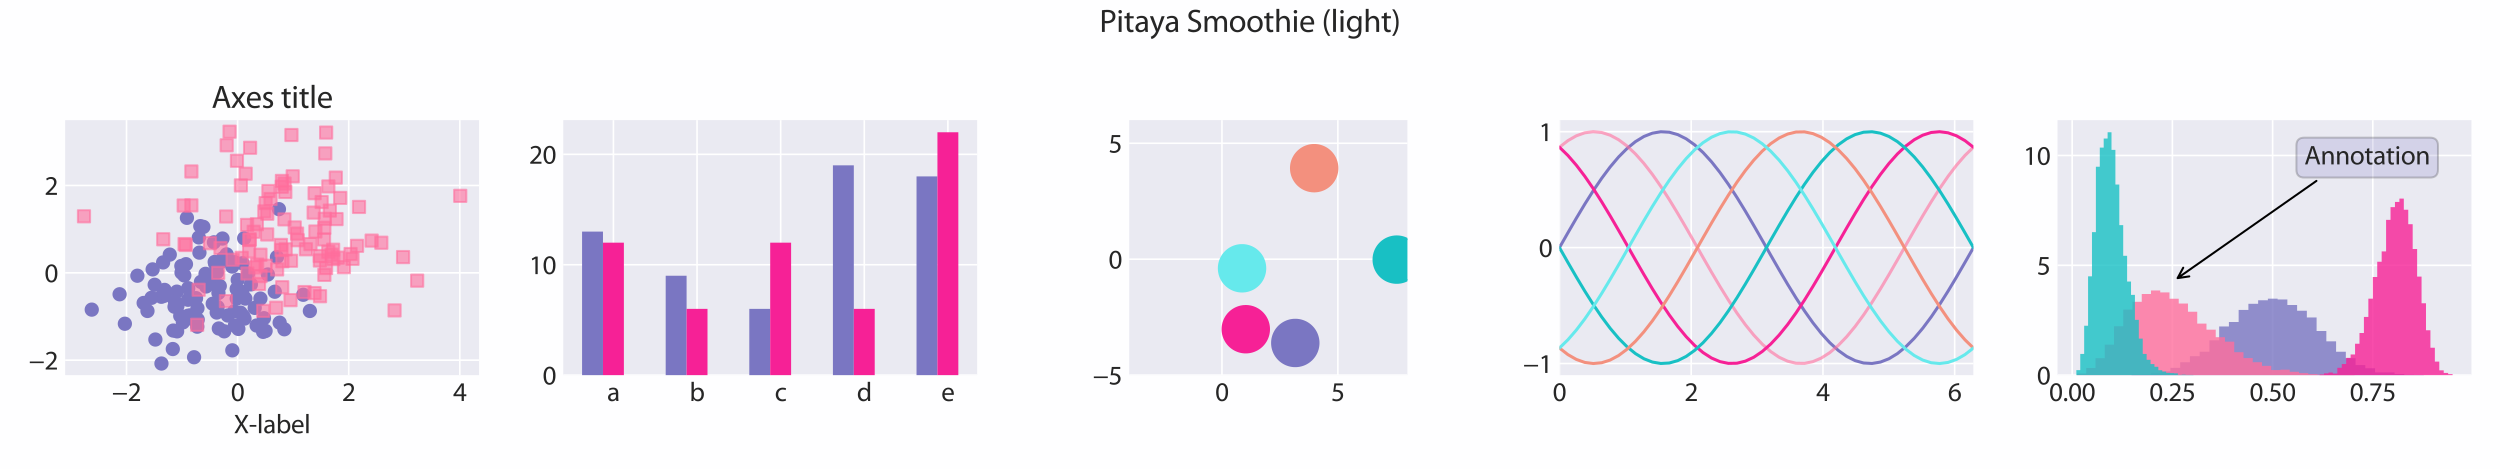 <svg height="307.2" viewBox="0 0 1228.8 230.4" width="1638.4" xmlns="http://www.w3.org/2000/svg" xmlns:xlink="http://www.w3.org/1999/xlink"><defs><style>*{stroke-linecap:butt;stroke-linejoin:round}</style></defs><g id="figure_1"><path d="M0 230.4h1228.8V0H0z" style="fill:#fefeff" id="patch_1"/><g id="axes_1"><path d="M32.03 184.38h203.434V59.033H32.03z" style="fill:#eaeaf2" id="patch_2"/><g id="matplotlib.axis_1"><g id="xtick_1"><path clip-path="url(#p925fb4de1f)" d="M62.183 184.38V59.033" style="fill:none;stroke:#fff;stroke-linecap:round;stroke-width:.8" id="line2d_1"/><g style="fill:#262626" transform="matrix(.13 0 0 -.13 54.976 197.11)" id="text_1"><defs><path d="M256 1901v-384h3302v384H256z" id="MyriadPro-Regular-2212" transform="scale(.016)"/><path d="M2944 0v467H1075v13l333 307c877 845 1434 1466 1434 2234 0 595-378 1209-1274 1209-480 0-890-179-1178-422l180-397c192 160 505 352 883 352 621 0 825-390 825-813-6-627-486-1164-1548-2176L288 346V0h2656z" id="MyriadPro-Regular-32" transform="scale(.016)"/></defs><use xlink:href="#MyriadPro-Regular-2212"/><use x="59.6" xlink:href="#MyriadPro-Regular-32"/></g></g><g id="xtick_2"><path clip-path="url(#p925fb4de1f)" d="M116.79 184.38V59.033" style="fill:none;stroke:#fff;stroke-linecap:round;stroke-width:.8" id="line2d_3"/><g style="fill:#262626" transform="matrix(.13 0 0 -.13 113.456 197.11)" id="text_2"><defs><path d="M1677 4230c-845 0-1447-768-1447-2163C243 691 794-70 1606-70c922 0 1447 780 1447 2195 0 1325-499 2105-1376 2105zm-32-435c582 0 845-672 845-1696 0-1062-276-1734-852-1734-512 0-844 614-844 1696 0 1133 358 1734 851 1734z" id="MyriadPro-Regular-30" transform="scale(.016)"/></defs><use xlink:href="#MyriadPro-Regular-30"/></g></g><g id="xtick_3"><path clip-path="url(#p925fb4de1f)" d="M171.398 184.38V59.033" style="fill:none;stroke:#fff;stroke-linecap:round;stroke-width:.8" id="line2d_5"/><use xlink:href="#MyriadPro-Regular-32" style="fill:#262626" transform="matrix(.13 0 0 -.13 168.064 197.11)" id="text_3"/></g><g id="xtick_4"><path clip-path="url(#p925fb4de1f)" d="M226.005 184.38V59.033" style="fill:none;stroke:#fff;stroke-linecap:round;stroke-width:.8" id="line2d_7"/><g style="fill:#262626" transform="matrix(.13 0 0 -.13 222.671 197.11)" id="text_4"><defs><path d="M2560 0v1133h582v441h-582v2586h-608L96 1504v-371h1933V0h531zM666 1574v13l1017 1415c115 192 218 371 346 614h19c-13-218-19-435-19-653V1574H666z" id="MyriadPro-Regular-34" transform="scale(.016)"/></defs><use xlink:href="#MyriadPro-Regular-34"/></g></g><g style="fill:#262626" transform="matrix(.13 0 0 -.13 114.885 212.914)" id="text_5"><defs><path d="M3494 0 2150 2214l1312 2100h-640l-588-1012c-160-275-269-473-391-729h-19c-115 230-237 448-397 729L858 4314H211l1267-2132L160 0h640l518 947c224 378 346 608 468 858h12c135-250 276-487 500-851L2848 0h646z" id="MyriadPro-Regular-58" transform="scale(.016)"/><path d="M192 1939v-416h1581v416H192z" id="MyriadPro-Regular-2d" transform="scale(.016)"/><path d="M467 0h563v4544H467V0z" id="MyriadPro-Regular-6c" transform="scale(.016)"/><path d="M2643 1901c0 621-230 1267-1177 1267-391 0-762-109-1018-275l128-371c218 140 518 230 806 230 634 0 704-461 704-717v-64C890 1978 224 1568 224 819c0-448 320-889 947-889 442 0 775 217 947 460h20l44-390h512c-38 211-51 474-51 742v1159zm-544-858c0-57-13-121-32-179-89-262-345-518-749-518-288 0-531 172-531 537 0 602 698 711 1312 698v-538z" id="MyriadPro-Regular-61" transform="scale(.016)"/><path d="M467 800c0-275-13-589-25-800h486l26 512h19c230-410 589-582 1037-582 691 0 1388 550 1388 1657 7 941-537 1581-1305 1581-499 0-858-224-1056-570h-13v1946H467V800zm557 998c0 90 19 167 32 231 115 429 474 691 858 691 601 0 921-531 921-1152 0-710-352-1190-941-1190-409 0-736 268-844 659-13 64-26 134-26 205v556z" id="MyriadPro-Regular-62" transform="scale(.016)"/><path d="M2957 1446c6 58 19 148 19 263 0 569-269 1459-1280 1459-902 0-1453-736-1453-1670C243 563 813-70 1766-70c493 0 832 108 1031 198l-96 403c-211-89-455-160-858-160-563 0-1049 314-1062 1075h2176zM787 1850c45 390 295 915 864 915 634 0 787-557 781-915H787z" id="MyriadPro-Regular-65" transform="scale(.016)"/></defs><use xlink:href="#MyriadPro-Regular-58"/><use x="57.1" xlink:href="#MyriadPro-Regular-2d"/><use x="87.8" xlink:href="#MyriadPro-Regular-6c"/><use x="111.4" xlink:href="#MyriadPro-Regular-61"/><use x="159.6" xlink:href="#MyriadPro-Regular-62"/><use x="216.5" xlink:href="#MyriadPro-Regular-65"/><use x="266.6" xlink:href="#MyriadPro-Regular-6c"/></g></g><g id="matplotlib.axis_2"><g id="ytick_1"><path clip-path="url(#p925fb4de1f)" d="M32.03 177.031h203.434" style="fill:none;stroke:#fff;stroke-linecap:round;stroke-width:.8" id="line2d_9"/><g style="fill:#262626" transform="matrix(.13 0 0 -.13 14.114 181.646)" id="text_6"><use xlink:href="#MyriadPro-Regular-2212"/><use x="59.6" xlink:href="#MyriadPro-Regular-32"/></g></g><g id="ytick_2"><path clip-path="url(#p925fb4de1f)" d="M32.03 134.098h203.434" style="fill:none;stroke:#fff;stroke-linecap:round;stroke-width:.8" id="line2d_11"/><use xlink:href="#MyriadPro-Regular-30" style="fill:#262626" transform="matrix(.13 0 0 -.13 21.861 138.713)" id="text_7"/></g><g id="ytick_3"><path clip-path="url(#p925fb4de1f)" d="M32.03 91.165h203.434" style="fill:none;stroke:#fff;stroke-linecap:round;stroke-width:.8" id="line2d_13"/><use xlink:href="#MyriadPro-Regular-32" style="fill:#262626" transform="matrix(.13 0 0 -.13 21.861 95.78)" id="text_8"/></g></g><g id="line2d_15"><defs><path d="M0 3a3 3 0 1 0 0-6 3 3 0 0 0 0 6z" id="m144026fc09" style="stroke:#7a76c2"/></defs><g clip-path="url(#p925fb4de1f)"><use style="fill:#7a76c2;stroke:#7a76c2" x="72.481" xlink:href="#m144026fc09" y="152.846"/><use style="fill:#7a76c2;stroke:#7a76c2" x="79.359" xlink:href="#m144026fc09" y="178.682"/><use style="fill:#7a76c2;stroke:#7a76c2" x="106.521" xlink:href="#m144026fc09" y="153.62"/><use style="fill:#7a76c2;stroke:#7a76c2" x="116.849" xlink:href="#m144026fc09" y="137.549"/><use style="fill:#7a76c2;stroke:#7a76c2" x="101.317" xlink:href="#m144026fc09" y="140.803"/><use style="fill:#7a76c2;stroke:#7a76c2" x="91.406" xlink:href="#m144026fc09" y="129.84"/><use style="fill:#7a76c2;stroke:#7a76c2" x="105.158" xlink:href="#m144026fc09" y="119.116"/><use style="fill:#7a76c2;stroke:#7a76c2" x="116.322" xlink:href="#m144026fc09" y="142.042"/><use style="fill:#7a76c2;stroke:#7a76c2" x="110.215" xlink:href="#m144026fc09" y="162.855"/><use style="fill:#7a76c2;stroke:#7a76c2" x="80.898" xlink:href="#m144026fc09" y="142.496"/><use style="fill:#7a76c2;stroke:#7a76c2" x="137.46" xlink:href="#m144026fc09" y="158.6"/><use style="fill:#7a76c2;stroke:#7a76c2" x="131.676" xlink:href="#m144026fc09" y="134.914"/><use style="fill:#7a76c2;stroke:#7a76c2" x="118.202" xlink:href="#m144026fc09" y="153.671"/><use style="fill:#7a76c2;stroke:#7a76c2" x="101.028" xlink:href="#m144026fc09" y="134.592"/><use style="fill:#7a76c2;stroke:#7a76c2" x="125.193" xlink:href="#m144026fc09" y="151.328"/><use style="fill:#7a76c2;stroke:#7a76c2" x="136.131" xlink:href="#m144026fc09" y="126.364"/><use style="fill:#7a76c2;stroke:#7a76c2" x="135.06" xlink:href="#m144026fc09" y="143.392"/><use style="fill:#7a76c2;stroke:#7a76c2" x="89.345" xlink:href="#m144026fc09" y="155.747"/><use style="fill:#7a76c2;stroke:#7a76c2" x="70.615" xlink:href="#m144026fc09" y="148.917"/><use style="fill:#7a76c2;stroke:#7a76c2" x="80.175" xlink:href="#m144026fc09" y="128.985"/><use style="fill:#7a76c2;stroke:#7a76c2" x="130.539" xlink:href="#m144026fc09" y="162.655"/><use style="fill:#7a76c2;stroke:#7a76c2" x="106.671" xlink:href="#m144026fc09" y="133.829"/><use style="fill:#7a76c2;stroke:#7a76c2" x="111.394" xlink:href="#m144026fc09" y="125.026"/><use style="fill:#7a76c2;stroke:#7a76c2" x="109.36" xlink:href="#m144026fc09" y="117.246"/><use style="fill:#7a76c2;stroke:#7a76c2" x="96.357" xlink:href="#m144026fc09" y="146.565"/><use style="fill:#7a76c2;stroke:#7a76c2" x="120.597" xlink:href="#m144026fc09" y="146.758"/><use style="fill:#7a76c2;stroke:#7a76c2" x="97.057" xlink:href="#m144026fc09" y="151.524"/><use style="fill:#7a76c2;stroke:#7a76c2" x="86.933" xlink:href="#m144026fc09" y="143.35"/><use style="fill:#7a76c2;stroke:#7a76c2" x="105.825" xlink:href="#m144026fc09" y="129.759"/><use style="fill:#7a76c2;stroke:#7a76c2" x="116.35" xlink:href="#m144026fc09" y="146.769"/><use style="fill:#7a76c2;stroke:#7a76c2" x="149.063" xlink:href="#m144026fc09" y="144.892"/><use style="fill:#7a76c2;stroke:#7a76c2" x="98.765" xlink:href="#m144026fc09" y="138.553"/><use style="fill:#7a76c2;stroke:#7a76c2" x="67.526" xlink:href="#m144026fc09" y="135.527"/><use style="fill:#7a76c2;stroke:#7a76c2" x="88.591" xlink:href="#m144026fc09" y="155.245"/><use style="fill:#7a76c2;stroke:#7a76c2" x="121.933" xlink:href="#m144026fc09" y="134.426"/><use style="fill:#7a76c2;stroke:#7a76c2" x="92.515" xlink:href="#m144026fc09" y="141.656"/><use style="fill:#7a76c2;stroke:#7a76c2" x="84.934" xlink:href="#m144026fc09" y="171.558"/><use style="fill:#7a76c2;stroke:#7a76c2" x="89.514" xlink:href="#m144026fc09" y="132.21"/><use style="fill:#7a76c2;stroke:#7a76c2" x="117.159" xlink:href="#m144026fc09" y="161.67"/><use style="fill:#7a76c2;stroke:#7a76c2" x="79.33" xlink:href="#m144026fc09" y="145.872"/><use style="fill:#7a76c2;stroke:#7a76c2" x="105.094" xlink:href="#m144026fc09" y="139.532"/><use style="fill:#7a76c2;stroke:#7a76c2" x="120.177" xlink:href="#m144026fc09" y="156.593"/><use style="fill:#7a76c2;stroke:#7a76c2" x="137.1" xlink:href="#m144026fc09" y="102.807"/><use style="fill:#7a76c2;stroke:#7a76c2" x="98.026" xlink:href="#m144026fc09" y="124.182"/><use style="fill:#7a76c2;stroke:#7a76c2" x="91.879" xlink:href="#m144026fc09" y="107.078"/><use style="fill:#7a76c2;stroke:#7a76c2" x="87.225" xlink:href="#m144026fc09" y="150.315"/><use style="fill:#7a76c2;stroke:#7a76c2" x="74.487" xlink:href="#m144026fc09" y="146.377"/><use style="fill:#7a76c2;stroke:#7a76c2" x="152.31" xlink:href="#m144026fc09" y="152.854"/><use style="fill:#7a76c2;stroke:#7a76c2" x="109.556" xlink:href="#m144026fc09" y="126.952"/><use style="fill:#7a76c2;stroke:#7a76c2" x="107.366" xlink:href="#m144026fc09" y="143.997"/><use style="fill:#7a76c2;stroke:#7a76c2" x="45.099" xlink:href="#m144026fc09" y="152.188"/><use style="fill:#7a76c2;stroke:#7a76c2" x="119.062" xlink:href="#m144026fc09" y="143.521"/><use style="fill:#7a76c2;stroke:#7a76c2" x="58.785" xlink:href="#m144026fc09" y="144.64"/><use style="fill:#7a76c2;stroke:#7a76c2" x="97.192" xlink:href="#m144026fc09" y="157.081"/><use style="fill:#7a76c2;stroke:#7a76c2" x="75.028" xlink:href="#m144026fc09" y="132.414"/><use style="fill:#7a76c2;stroke:#7a76c2" x="99.974" xlink:href="#m144026fc09" y="111.526"/><use style="fill:#7a76c2;stroke:#7a76c2" x="129.741" xlink:href="#m144026fc09" y="156.395"/><use style="fill:#7a76c2;stroke:#7a76c2" x="106.955" xlink:href="#m144026fc09" y="150.931"/><use style="fill:#7a76c2;stroke:#7a76c2" x="96.086" xlink:href="#m144026fc09" y="146.793"/><use style="fill:#7a76c2;stroke:#7a76c2" x="85.186" xlink:href="#m144026fc09" y="162.478"/><use style="fill:#7a76c2;stroke:#7a76c2" x="92.411" xlink:href="#m144026fc09" y="147.336"/><use style="fill:#7a76c2;stroke:#7a76c2" x="128.006" xlink:href="#m144026fc09" y="146.755"/><use style="fill:#7a76c2;stroke:#7a76c2" x="114.192" xlink:href="#m144026fc09" y="172.202"/><use style="fill:#7a76c2;stroke:#7a76c2" x="87.055" xlink:href="#m144026fc09" y="162.871"/><use style="fill:#7a76c2;stroke:#7a76c2" x="83.447" xlink:href="#m144026fc09" y="125.147"/><use style="fill:#7a76c2;stroke:#7a76c2" x="104.559" xlink:href="#m144026fc09" y="149.298"/><use style="fill:#7a76c2;stroke:#7a76c2" x="126.132" xlink:href="#m144026fc09" y="160.008"/><use style="fill:#7a76c2;stroke:#7a76c2" x="76.368" xlink:href="#m144026fc09" y="166.882"/><use style="fill:#7a76c2;stroke:#7a76c2" x="108.028" xlink:href="#m144026fc09" y="140.573"/><use style="fill:#7a76c2;stroke:#7a76c2" x="97.727" xlink:href="#m144026fc09" y="116.703"/><use style="fill:#7a76c2;stroke:#7a76c2" x="107.557" xlink:href="#m144026fc09" y="161.454"/><use style="fill:#7a76c2;stroke:#7a76c2" x="129.33" xlink:href="#m144026fc09" y="163.117"/><use style="fill:#7a76c2;stroke:#7a76c2" x="76.028" xlink:href="#m144026fc09" y="139.975"/><use style="fill:#7a76c2;stroke:#7a76c2" x="139.767" xlink:href="#m144026fc09" y="161.845"/><use style="fill:#7a76c2;stroke:#7a76c2" x="93.748" xlink:href="#m144026fc09" y="155.012"/><use style="fill:#7a76c2;stroke:#7a76c2" x="80.91" xlink:href="#m144026fc09" y="145.305"/><use style="fill:#7a76c2;stroke:#7a76c2" x="98.447" xlink:href="#m144026fc09" y="111.144"/><use style="fill:#7a76c2;stroke:#7a76c2" x="120.018" xlink:href="#m144026fc09" y="117.134"/><use style="fill:#7a76c2;stroke:#7a76c2" x="61.374" xlink:href="#m144026fc09" y="159.126"/><use style="fill:#7a76c2;stroke:#7a76c2" x="85.786" xlink:href="#m144026fc09" y="150.767"/><use style="fill:#7a76c2;stroke:#7a76c2" x="114.144" xlink:href="#m144026fc09" y="131.023"/><use style="fill:#7a76c2;stroke:#7a76c2" x="89.892" xlink:href="#m144026fc09" y="158.475"/><use style="fill:#7a76c2;stroke:#7a76c2" x="119.165" xlink:href="#m144026fc09" y="129.399"/><use style="fill:#7a76c2;stroke:#7a76c2" x="90.587" xlink:href="#m144026fc09" y="135.392"/><use style="fill:#7a76c2;stroke:#7a76c2" x="89.138" xlink:href="#m144026fc09" y="130.737"/><use style="fill:#7a76c2;stroke:#7a76c2" x="89.223" xlink:href="#m144026fc09" y="133.998"/><use style="fill:#7a76c2;stroke:#7a76c2" x="108.102" xlink:href="#m144026fc09" y="129.061"/><use style="fill:#7a76c2;stroke:#7a76c2" x="115.347" xlink:href="#m144026fc09" y="128.866"/><use style="fill:#7a76c2;stroke:#7a76c2" x="105.524" xlink:href="#m144026fc09" y="128.765"/><use style="fill:#7a76c2;stroke:#7a76c2" x="96.959" xlink:href="#m144026fc09" y="160.569"/><use style="fill:#7a76c2;stroke:#7a76c2" x="94.475" xlink:href="#m144026fc09" y="156.713"/><use style="fill:#7a76c2;stroke:#7a76c2" x="86.044" xlink:href="#m144026fc09" y="148.373"/><use style="fill:#7a76c2;stroke:#7a76c2" x="92.485" xlink:href="#m144026fc09" y="155.166"/><use style="fill:#7a76c2;stroke:#7a76c2" x="115.437" xlink:href="#m144026fc09" y="160.015"/><use style="fill:#7a76c2;stroke:#7a76c2" x="95.393" xlink:href="#m144026fc09" y="175.594"/><use style="fill:#7a76c2;stroke:#7a76c2" x="123.333" xlink:href="#m144026fc09" y="139.787"/><use style="fill:#7a76c2;stroke:#7a76c2" x="115.121" xlink:href="#m144026fc09" y="153.06"/><use style="fill:#7a76c2;stroke:#7a76c2" x="103.746" xlink:href="#m144026fc09" y="137.767"/><use style="fill:#7a76c2;stroke:#7a76c2" x="119.492" xlink:href="#m144026fc09" y="155.215"/><use style="fill:#7a76c2;stroke:#7a76c2" x="111.968" xlink:href="#m144026fc09" y="155.083"/></g></g><g id="line2d_16"><defs><path d="M-3 3h6v-6h-6z" id="m648dcd29a7" style="stroke:#ff6e9c;stroke-linejoin:miter;stroke-opacity:.596"/></defs><g clip-path="url(#p925fb4de1f)"><use style="fill:#ff6e9c;fill-opacity:.596;stroke:#ff6e9c;stroke-linejoin:miter;stroke-opacity:.596" x="122.761" xlink:href="#m648dcd29a7" y="117.564"/><use style="fill:#ff6e9c;fill-opacity:.596;stroke:#ff6e9c;stroke-linejoin:miter;stroke-opacity:.596" x="149.671" xlink:href="#m648dcd29a7" y="143.554"/><use style="fill:#ff6e9c;fill-opacity:.596;stroke:#ff6e9c;stroke-linejoin:miter;stroke-opacity:.596" x="157.218" xlink:href="#m648dcd29a7" y="128.032"/><use style="fill:#ff6e9c;fill-opacity:.596;stroke:#ff6e9c;stroke-linejoin:miter;stroke-opacity:.596" x="41.277" xlink:href="#m648dcd29a7" y="106.316"/><use style="fill:#ff6e9c;fill-opacity:.596;stroke:#ff6e9c;stroke-linejoin:miter;stroke-opacity:.596" x="175.498" xlink:href="#m648dcd29a7" y="120.828"/><use style="fill:#ff6e9c;fill-opacity:.596;stroke:#ff6e9c;stroke-linejoin:miter;stroke-opacity:.596" x="80.237" xlink:href="#m648dcd29a7" y="117.607"/><use style="fill:#ff6e9c;fill-opacity:.596;stroke:#ff6e9c;stroke-linejoin:miter;stroke-opacity:.596" x="122.928" xlink:href="#m648dcd29a7" y="72.634"/><use style="fill:#ff6e9c;fill-opacity:.596;stroke:#ff6e9c;stroke-linejoin:miter;stroke-opacity:.596" x="173.262" xlink:href="#m648dcd29a7" y="127.219"/><use style="fill:#ff6e9c;fill-opacity:.596;stroke:#ff6e9c;stroke-linejoin:miter;stroke-opacity:.596" x="131.935" xlink:href="#m648dcd29a7" y="93.878"/><use style="fill:#ff6e9c;fill-opacity:.596;stroke:#ff6e9c;stroke-linejoin:miter;stroke-opacity:.596" x="108.37" xlink:href="#m648dcd29a7" y="121.877"/><use style="fill:#ff6e9c;fill-opacity:.596;stroke:#ff6e9c;stroke-linejoin:miter;stroke-opacity:.596" x="167.217" xlink:href="#m648dcd29a7" y="97.273"/><use style="fill:#ff6e9c;fill-opacity:.596;stroke:#ff6e9c;stroke-linejoin:miter;stroke-opacity:.596" x="140.239" xlink:href="#m648dcd29a7" y="94.337"/><use style="fill:#ff6e9c;fill-opacity:.596;stroke:#ff6e9c;stroke-linejoin:miter;stroke-opacity:.596" x="138.515" xlink:href="#m648dcd29a7" y="91.79"/><use style="fill:#ff6e9c;fill-opacity:.596;stroke:#ff6e9c;stroke-linejoin:miter;stroke-opacity:.596" x="187.417" xlink:href="#m648dcd29a7" y="119.301"/><use style="fill:#ff6e9c;fill-opacity:.596;stroke:#ff6e9c;stroke-linejoin:miter;stroke-opacity:.596" x="143.872" xlink:href="#m648dcd29a7" y="86.659"/><use style="fill:#ff6e9c;fill-opacity:.596;stroke:#ff6e9c;stroke-linejoin:miter;stroke-opacity:.596" x="172.327" xlink:href="#m648dcd29a7" y="124.847"/><use style="fill:#ff6e9c;fill-opacity:.596;stroke:#ff6e9c;stroke-linejoin:miter;stroke-opacity:.596" x="124.707" xlink:href="#m648dcd29a7" y="113.912"/><use style="fill:#ff6e9c;fill-opacity:.596;stroke:#ff6e9c;stroke-linejoin:miter;stroke-opacity:.596" x="143.251" xlink:href="#m648dcd29a7" y="66.352"/><use style="fill:#ff6e9c;fill-opacity:.596;stroke:#ff6e9c;stroke-linejoin:miter;stroke-opacity:.596" x="139.866" xlink:href="#m648dcd29a7" y="90.214"/><use style="fill:#ff6e9c;fill-opacity:.596;stroke:#ff6e9c;stroke-linejoin:miter;stroke-opacity:.596" x="97.654" xlink:href="#m648dcd29a7" y="142.429"/><use style="fill:#ff6e9c;fill-opacity:.596;stroke:#ff6e9c;stroke-linejoin:miter;stroke-opacity:.596" x="146.03" xlink:href="#m648dcd29a7" y="114.817"/><use style="fill:#ff6e9c;fill-opacity:.596;stroke:#ff6e9c;stroke-linejoin:miter;stroke-opacity:.596" x="146.305" xlink:href="#m648dcd29a7" y="118.072"/><use style="fill:#ff6e9c;fill-opacity:.596;stroke:#ff6e9c;stroke-linejoin:miter;stroke-opacity:.596" x="128.079" xlink:href="#m648dcd29a7" y="135.704"/><use style="fill:#ff6e9c;fill-opacity:.596;stroke:#ff6e9c;stroke-linejoin:miter;stroke-opacity:.596" x="160.299" xlink:href="#m648dcd29a7" y="65.158"/><use style="fill:#ff6e9c;fill-opacity:.596;stroke:#ff6e9c;stroke-linejoin:miter;stroke-opacity:.596" x="152.609" xlink:href="#m648dcd29a7" y="119.983"/><use style="fill:#ff6e9c;fill-opacity:.596;stroke:#ff6e9c;stroke-linejoin:miter;stroke-opacity:.596" x="159.428" xlink:href="#m648dcd29a7" y="135.099"/><use style="fill:#ff6e9c;fill-opacity:.596;stroke:#ff6e9c;stroke-linejoin:miter;stroke-opacity:.596" x="163.744" xlink:href="#m648dcd29a7" y="122.739"/><use style="fill:#ff6e9c;fill-opacity:.596;stroke:#ff6e9c;stroke-linejoin:miter;stroke-opacity:.596" x="159.279" xlink:href="#m648dcd29a7" y="117.688"/><use style="fill:#ff6e9c;fill-opacity:.596;stroke:#ff6e9c;stroke-linejoin:miter;stroke-opacity:.596" x="193.938" xlink:href="#m648dcd29a7" y="152.57"/><use style="fill:#ff6e9c;fill-opacity:.596;stroke:#ff6e9c;stroke-linejoin:miter;stroke-opacity:.596" x="154.169" xlink:href="#m648dcd29a7" y="104.492"/><use style="fill:#ff6e9c;fill-opacity:.596;stroke:#ff6e9c;stroke-linejoin:miter;stroke-opacity:.596" x="182.675" xlink:href="#m648dcd29a7" y="118.257"/><use style="fill:#ff6e9c;fill-opacity:.596;stroke:#ff6e9c;stroke-linejoin:miter;stroke-opacity:.596" x="122.441" xlink:href="#m648dcd29a7" y="123.562"/><use style="fill:#ff6e9c;fill-opacity:.596;stroke:#ff6e9c;stroke-linejoin:miter;stroke-opacity:.596" x="161.394" xlink:href="#m648dcd29a7" y="91.643"/><use style="fill:#ff6e9c;fill-opacity:.596;stroke:#ff6e9c;stroke-linejoin:miter;stroke-opacity:.596" x="131.324" xlink:href="#m648dcd29a7" y="115.237"/><use style="fill:#ff6e9c;fill-opacity:.596;stroke:#ff6e9c;stroke-linejoin:miter;stroke-opacity:.596" x="158.103" xlink:href="#m648dcd29a7" y="99.3"/><use style="fill:#ff6e9c;fill-opacity:.596;stroke:#ff6e9c;stroke-linejoin:miter;stroke-opacity:.596" x="176.467" xlink:href="#m648dcd29a7" y="101.706"/><use style="fill:#ff6e9c;fill-opacity:.596;stroke:#ff6e9c;stroke-linejoin:miter;stroke-opacity:.596" x="142.802" xlink:href="#m648dcd29a7" y="147.523"/><use style="fill:#ff6e9c;fill-opacity:.596;stroke:#ff6e9c;stroke-linejoin:miter;stroke-opacity:.596" x="130.581" xlink:href="#m648dcd29a7" y="130.606"/><use style="fill:#ff6e9c;fill-opacity:.596;stroke:#ff6e9c;stroke-linejoin:miter;stroke-opacity:.596" x="139.796" xlink:href="#m648dcd29a7" y="107.821"/><use style="fill:#ff6e9c;fill-opacity:.596;stroke:#ff6e9c;stroke-linejoin:miter;stroke-opacity:.596" x="138.719" xlink:href="#m648dcd29a7" y="141.17"/><use style="fill:#ff6e9c;fill-opacity:.596;stroke:#ff6e9c;stroke-linejoin:miter;stroke-opacity:.596" x="161.361" xlink:href="#m648dcd29a7" y="123.746"/><use style="fill:#ff6e9c;fill-opacity:.596;stroke:#ff6e9c;stroke-linejoin:miter;stroke-opacity:.596" x="122.573" xlink:href="#m648dcd29a7" y="118.009"/><use style="fill:#ff6e9c;fill-opacity:.596;stroke:#ff6e9c;stroke-linejoin:miter;stroke-opacity:.596" x="165.411" xlink:href="#m648dcd29a7" y="107.684"/><use style="fill:#ff6e9c;fill-opacity:.596;stroke:#ff6e9c;stroke-linejoin:miter;stroke-opacity:.596" x="129.928" xlink:href="#m648dcd29a7" y="103.907"/><use style="fill:#ff6e9c;fill-opacity:.596;stroke:#ff6e9c;stroke-linejoin:miter;stroke-opacity:.596" x="132.978" xlink:href="#m648dcd29a7" y="97.803"/><use style="fill:#ff6e9c;fill-opacity:.596;stroke:#ff6e9c;stroke-linejoin:miter;stroke-opacity:.596" x="155.025" xlink:href="#m648dcd29a7" y="113.785"/><use style="fill:#ff6e9c;fill-opacity:.596;stroke:#ff6e9c;stroke-linejoin:miter;stroke-opacity:.596" x="121.455" xlink:href="#m648dcd29a7" y="110.541"/><use style="fill:#ff6e9c;fill-opacity:.596;stroke:#ff6e9c;stroke-linejoin:miter;stroke-opacity:.596" x="138.791" xlink:href="#m648dcd29a7" y="128.404"/><use style="fill:#ff6e9c;fill-opacity:.596;stroke:#ff6e9c;stroke-linejoin:miter;stroke-opacity:.596" x="107.242" xlink:href="#m648dcd29a7" y="134.115"/><use style="fill:#ff6e9c;fill-opacity:.596;stroke:#ff6e9c;stroke-linejoin:miter;stroke-opacity:.596" x="150.368" xlink:href="#m648dcd29a7" y="122.527"/><use style="fill:#ff6e9c;fill-opacity:.596;stroke:#ff6e9c;stroke-linejoin:miter;stroke-opacity:.596" x="90.284" xlink:href="#m648dcd29a7" y="101.016"/><use style="fill:#ff6e9c;fill-opacity:.596;stroke:#ff6e9c;stroke-linejoin:miter;stroke-opacity:.596" x="125.52" xlink:href="#m648dcd29a7" y="131.399"/><use style="fill:#ff6e9c;fill-opacity:.596;stroke:#ff6e9c;stroke-linejoin:miter;stroke-opacity:.596" x="126.393" xlink:href="#m648dcd29a7" y="130.044"/><use style="fill:#ff6e9c;fill-opacity:.596;stroke:#ff6e9c;stroke-linejoin:miter;stroke-opacity:.596" x="111.15" xlink:href="#m648dcd29a7" y="106.415"/><use style="fill:#ff6e9c;fill-opacity:.596;stroke:#ff6e9c;stroke-linejoin:miter;stroke-opacity:.596" x="140.419" xlink:href="#m648dcd29a7" y="122.548"/><use style="fill:#ff6e9c;fill-opacity:.596;stroke:#ff6e9c;stroke-linejoin:miter;stroke-opacity:.596" x="157.307" xlink:href="#m648dcd29a7" y="145.59"/><use style="fill:#ff6e9c;fill-opacity:.596;stroke:#ff6e9c;stroke-linejoin:miter;stroke-opacity:.596" x="135.752" xlink:href="#m648dcd29a7" y="151.258"/><use style="fill:#ff6e9c;fill-opacity:.596;stroke:#ff6e9c;stroke-linejoin:miter;stroke-opacity:.596" x="91.326" xlink:href="#m648dcd29a7" y="120.42"/><use style="fill:#ff6e9c;fill-opacity:.596;stroke:#ff6e9c;stroke-linejoin:miter;stroke-opacity:.596" x="144.864" xlink:href="#m648dcd29a7" y="111.794"/><use style="fill:#ff6e9c;fill-opacity:.596;stroke:#ff6e9c;stroke-linejoin:miter;stroke-opacity:.596" x="162.124" xlink:href="#m648dcd29a7" y="103.521"/><use style="fill:#ff6e9c;fill-opacity:.596;stroke:#ff6e9c;stroke-linejoin:miter;stroke-opacity:.596" x="114.336" xlink:href="#m648dcd29a7" y="127.68"/><use style="fill:#ff6e9c;fill-opacity:.596;stroke:#ff6e9c;stroke-linejoin:miter;stroke-opacity:.596" x="136.214" xlink:href="#m648dcd29a7" y="132.414"/><use style="fill:#ff6e9c;fill-opacity:.596;stroke:#ff6e9c;stroke-linejoin:miter;stroke-opacity:.596" x="162.992" xlink:href="#m648dcd29a7" y="125.173"/><use style="fill:#ff6e9c;fill-opacity:.596;stroke:#ff6e9c;stroke-linejoin:miter;stroke-opacity:.596" x="129.359" xlink:href="#m648dcd29a7" y="152.797"/><use style="fill:#ff6e9c;fill-opacity:.596;stroke:#ff6e9c;stroke-linejoin:miter;stroke-opacity:.596" x="103.199" xlink:href="#m648dcd29a7" y="119.53"/><use style="fill:#ff6e9c;fill-opacity:.596;stroke:#ff6e9c;stroke-linejoin:miter;stroke-opacity:.596" x="205.046" xlink:href="#m648dcd29a7" y="137.947"/><use style="fill:#ff6e9c;fill-opacity:.596;stroke:#ff6e9c;stroke-linejoin:miter;stroke-opacity:.596" x="157.206" xlink:href="#m648dcd29a7" y="125.842"/><use style="fill:#ff6e9c;fill-opacity:.596;stroke:#ff6e9c;stroke-linejoin:miter;stroke-opacity:.596" x="120.756" xlink:href="#m648dcd29a7" y="85.377"/><use style="fill:#ff6e9c;fill-opacity:.596;stroke:#ff6e9c;stroke-linejoin:miter;stroke-opacity:.596" x="138.374" xlink:href="#m648dcd29a7" y="122.913"/><use style="fill:#ff6e9c;fill-opacity:.596;stroke:#ff6e9c;stroke-linejoin:miter;stroke-opacity:.596" x="118.402" xlink:href="#m648dcd29a7" y="91.131"/><use style="fill:#ff6e9c;fill-opacity:.596;stroke:#ff6e9c;stroke-linejoin:miter;stroke-opacity:.596" x="160.279" xlink:href="#m648dcd29a7" y="131.735"/><use style="fill:#ff6e9c;fill-opacity:.596;stroke:#ff6e9c;stroke-linejoin:miter;stroke-opacity:.596" x="128.021" xlink:href="#m648dcd29a7" y="125.209"/><use style="fill:#ff6e9c;fill-opacity:.596;stroke:#ff6e9c;stroke-linejoin:miter;stroke-opacity:.596" x="111.03" xlink:href="#m648dcd29a7" y="148.012"/><use style="fill:#ff6e9c;fill-opacity:.596;stroke:#ff6e9c;stroke-linejoin:miter;stroke-opacity:.596" x="131.358" xlink:href="#m648dcd29a7" y="105.048"/><use style="fill:#ff6e9c;fill-opacity:.596;stroke:#ff6e9c;stroke-linejoin:miter;stroke-opacity:.596" x="159.427" xlink:href="#m648dcd29a7" y="111.953"/><use style="fill:#ff6e9c;fill-opacity:.596;stroke:#ff6e9c;stroke-linejoin:miter;stroke-opacity:.596" x="126.257" xlink:href="#m648dcd29a7" y="110.221"/><use style="fill:#ff6e9c;fill-opacity:.596;stroke:#ff6e9c;stroke-linejoin:miter;stroke-opacity:.596" x="94.064" xlink:href="#m648dcd29a7" y="100.945"/><use style="fill:#ff6e9c;fill-opacity:.596;stroke:#ff6e9c;stroke-linejoin:miter;stroke-opacity:.596" x="159.894" xlink:href="#m648dcd29a7" y="75.402"/><use style="fill:#ff6e9c;fill-opacity:.596;stroke:#ff6e9c;stroke-linejoin:miter;stroke-opacity:.596" x="198.117" xlink:href="#m648dcd29a7" y="126.361"/><use style="fill:#ff6e9c;fill-opacity:.596;stroke:#ff6e9c;stroke-linejoin:miter;stroke-opacity:.596" x="94.072" xlink:href="#m648dcd29a7" y="84.275"/><use style="fill:#ff6e9c;fill-opacity:.596;stroke:#ff6e9c;stroke-linejoin:miter;stroke-opacity:.596" x="138.566" xlink:href="#m648dcd29a7" y="88.912"/><use style="fill:#ff6e9c;fill-opacity:.596;stroke:#ff6e9c;stroke-linejoin:miter;stroke-opacity:.596" x="154.601" xlink:href="#m648dcd29a7" y="144.05"/><use style="fill:#ff6e9c;fill-opacity:.596;stroke:#ff6e9c;stroke-linejoin:miter;stroke-opacity:.596" x="127.307" xlink:href="#m648dcd29a7" y="139.574"/><use style="fill:#ff6e9c;fill-opacity:.596;stroke:#ff6e9c;stroke-linejoin:miter;stroke-opacity:.596" x="90.721" xlink:href="#m648dcd29a7" y="119.944"/><use style="fill:#ff6e9c;fill-opacity:.596;stroke:#ff6e9c;stroke-linejoin:miter;stroke-opacity:.596" x="169.04" xlink:href="#m648dcd29a7" y="131.3"/><use style="fill:#ff6e9c;fill-opacity:.596;stroke:#ff6e9c;stroke-linejoin:miter;stroke-opacity:.596" x="116.467" xlink:href="#m648dcd29a7" y="79.025"/><use style="fill:#ff6e9c;fill-opacity:.596;stroke:#ff6e9c;stroke-linejoin:miter;stroke-opacity:.596" x="138.083" xlink:href="#m648dcd29a7" y="120.398"/><use style="fill:#ff6e9c;fill-opacity:.596;stroke:#ff6e9c;stroke-linejoin:miter;stroke-opacity:.596" x="226.217" xlink:href="#m648dcd29a7" y="96.266"/><use style="fill:#ff6e9c;fill-opacity:.596;stroke:#ff6e9c;stroke-linejoin:miter;stroke-opacity:.596" x="96.904" xlink:href="#m648dcd29a7" y="159.651"/><use style="fill:#ff6e9c;fill-opacity:.596;stroke:#ff6e9c;stroke-linejoin:miter;stroke-opacity:.596" x="143.041" xlink:href="#m648dcd29a7" y="128.166"/><use style="fill:#ff6e9c;fill-opacity:.596;stroke:#ff6e9c;stroke-linejoin:miter;stroke-opacity:.596" x="111.421" xlink:href="#m648dcd29a7" y="71.419"/><use style="fill:#ff6e9c;fill-opacity:.596;stroke:#ff6e9c;stroke-linejoin:miter;stroke-opacity:.596" x="130.581" xlink:href="#m648dcd29a7" y="99.824"/><use style="fill:#ff6e9c;fill-opacity:.596;stroke:#ff6e9c;stroke-linejoin:miter;stroke-opacity:.596" x="165.047" xlink:href="#m648dcd29a7" y="87.29"/><use style="fill:#ff6e9c;fill-opacity:.596;stroke:#ff6e9c;stroke-linejoin:miter;stroke-opacity:.596" x="159.648" xlink:href="#m648dcd29a7" y="107.527"/><use style="fill:#ff6e9c;fill-opacity:.596;stroke:#ff6e9c;stroke-linejoin:miter;stroke-opacity:.596" x="154.648" xlink:href="#m648dcd29a7" y="94.971"/><use style="fill:#ff6e9c;fill-opacity:.596;stroke:#ff6e9c;stroke-linejoin:miter;stroke-opacity:.596" x="118.842" xlink:href="#m648dcd29a7" y="126.733"/><use style="fill:#ff6e9c;fill-opacity:.596;stroke:#ff6e9c;stroke-linejoin:miter;stroke-opacity:.596" x="163.842" xlink:href="#m648dcd29a7" y="127.342"/><use style="fill:#ff6e9c;fill-opacity:.596;stroke:#ff6e9c;stroke-linejoin:miter;stroke-opacity:.596" x="166.047" xlink:href="#m648dcd29a7" y="126.64"/><use style="fill:#ff6e9c;fill-opacity:.596;stroke:#ff6e9c;stroke-linejoin:miter;stroke-opacity:.596" x="112.84" xlink:href="#m648dcd29a7" y="64.73"/><use style="fill:#ff6e9c;fill-opacity:.596;stroke:#ff6e9c;stroke-linejoin:miter;stroke-opacity:.596" x="121.592" xlink:href="#m648dcd29a7" y="134.435"/></g></g><path d="M32.03 184.38V59.033" style="fill:none" id="patch_3"/><path d="M235.464 184.38V59.033" style="fill:none" id="patch_4"/><path d="M32.03 184.38h203.434" style="fill:none" id="patch_5"/><path d="M32.03 59.032h203.434" style="fill:none" id="patch_6"/><g style="fill:#262626" transform="matrix(.156 0 0 -.156 103.977 53.032)" id="text_9"><defs><path d="M2714 1357 3174 0h596L2298 4314h-672L160 0h576l448 1357h1530zm-1415 435 423 1248c83 262 153 525 217 781h13c64-250 128-506 224-787l422-1242H1299z" id="MyriadPro-Regular-41" transform="scale(.016)"/><path d="m102 3098 1050-1517L51 0h621l448 698c115 185 224 345 326 537h13c109-185 211-358 333-537L2246 0h640L1798 1600l1056 1498h-608l-435-660c-102-166-205-326-307-512h-19c-103 173-199 333-314 506l-441 666H102z" id="MyriadPro-Regular-78" transform="scale(.016)"/><path d="M250 147C467 19 781-70 1120-70c736 0 1158 390 1158 934 0 461-275 730-812 934-404 154-589 269-589 525 0 231 185 423 518 423 288 0 512-103 634-180l141 410c-173 102-448 192-762 192-666 0-1069-410-1069-909 0-371 263-678 819-877 416-153 576-300 576-569 0-256-192-461-601-461-282 0-576 115-743 224L250 147z" id="MyriadPro-Regular-73" transform="scale(.016)"/><path d="M595 3667v-569H115v-429h480V979c0-365 58-640 218-806C947 19 1158-70 1421-70c217 0 390 38 499 83l-26 422c-83-25-172-38-326-38-314 0-422 217-422 601v1671h806v429h-806v742l-551-173z" id="MyriadPro-Regular-74" transform="scale(.016)"/><path d="M1030 0v3098H467V0h563zM749 4320c-205 0-352-154-352-352 0-192 141-346 339-346 224 0 365 154 358 346 0 198-134 352-345 352z" id="MyriadPro-Regular-69" transform="scale(.016)"/></defs><use xlink:href="#MyriadPro-Regular-41"/><use x="61.2" xlink:href="#MyriadPro-Regular-78"/><use x="107.5" xlink:href="#MyriadPro-Regular-65"/><use x="157.6" xlink:href="#MyriadPro-Regular-73"/><use x="197.2" xlink:href="#MyriadPro-Regular-20"/><use x="218.4" xlink:href="#MyriadPro-Regular-74"/><use x="251.5" xlink:href="#MyriadPro-Regular-69"/><use x="274.9" xlink:href="#MyriadPro-Regular-74"/><use x="308" xlink:href="#MyriadPro-Regular-6c"/><use x="331.6" xlink:href="#MyriadPro-Regular-65"/></g></g><g id="axes_2"><path d="M276.854 184.38h203.434V59.033H276.854z" style="fill:#eaeaf2" id="patch_7"/><g id="matplotlib.axis_3"><g id="xtick_5"><path clip-path="url(#p2bc533e560)" d="M301.513 184.38V59.033" style="fill:none;stroke:#fff;stroke-linecap:round;stroke-width:.8" id="line2d_17"/><use xlink:href="#MyriadPro-Regular-61" style="fill:#262626" transform="matrix(.13 0 0 -.13 298.38 197.11)" id="text_10"/></g><g id="xtick_6"><path clip-path="url(#p2bc533e560)" d="M342.61 184.38V59.033" style="fill:none;stroke:#fff;stroke-linecap:round;stroke-width:.8" id="line2d_19"/><use xlink:href="#MyriadPro-Regular-62" style="fill:#262626" transform="matrix(.13 0 0 -.13 338.912 197.11)" id="text_11"/></g><g id="xtick_7"><path clip-path="url(#p2bc533e560)" d="M383.708 184.38V59.033" style="fill:none;stroke:#fff;stroke-linecap:round;stroke-width:.8" id="line2d_21"/><g style="fill:#262626" transform="matrix(.13 0 0 -.13 380.796 197.11)" id="text_12"><defs><path d="M2579 538c-160-71-371-154-691-154-614 0-1075 442-1075 1158 0 647 384 1172 1094 1172 307 0 519-71 653-148l128 436c-154 76-448 160-781 160-1011 0-1664-692-1664-1645C243 570 851-70 1786-70c416 0 742 108 889 185l-96 423z" id="MyriadPro-Regular-63" transform="scale(.016)"/></defs><use xlink:href="#MyriadPro-Regular-63"/></g></g><g id="xtick_8"><path clip-path="url(#p2bc533e560)" d="M424.806 184.38V59.033" style="fill:none;stroke:#fff;stroke-linecap:round;stroke-width:.8" id="line2d_23"/><g style="fill:#262626" transform="matrix(.13 0 0 -.13 421.14 197.11)" id="text_13"><defs><path d="M2579 4544V2694h-13c-140 250-460 474-934 474-755 0-1395-634-1389-1664C243 563 819-70 1568-70c506 0 883 262 1056 608h13l25-538h506c-19 211-26 525-26 800v3744h-563zm0-3245c0-89-6-166-25-243-103-422-448-672-826-672-608 0-915 518-915 1146 0 684 345 1196 928 1196 422 0 729-294 813-652 19-71 25-167 25-237v-538z" id="MyriadPro-Regular-64" transform="scale(.016)"/></defs><use xlink:href="#MyriadPro-Regular-64"/></g></g><g id="xtick_9"><path clip-path="url(#p2bc533e560)" d="M465.904 184.38V59.033" style="fill:none;stroke:#fff;stroke-linecap:round;stroke-width:.8" id="line2d_25"/><use xlink:href="#MyriadPro-Regular-65" style="fill:#262626" transform="matrix(.13 0 0 -.13 462.648 197.11)" id="text_14"/></g></g><g id="matplotlib.axis_4"><g id="ytick_4"><path clip-path="url(#p2bc533e560)" d="M276.854 184.38h203.434" style="fill:none;stroke:#fff;stroke-linecap:round;stroke-width:.8" id="line2d_27"/><use xlink:href="#MyriadPro-Regular-30" style="fill:#262626" transform="matrix(.13 0 0 -.13 266.685 188.995)" id="text_15"/></g><g id="ytick_5"><path clip-path="url(#p2bc533e560)" d="M276.854 130.117h203.434" style="fill:none;stroke:#fff;stroke-linecap:round;stroke-width:.8" id="line2d_29"/><g style="fill:#262626" transform="matrix(.13 0 0 -.13 260.017 134.732)" id="text_16"><defs><path d="M1510 0h544v4160h-480l-908-486 108-429 724 390h12V0z" id="MyriadPro-Regular-31" transform="scale(.016)"/></defs><use xlink:href="#MyriadPro-Regular-31"/><use x="51.3" xlink:href="#MyriadPro-Regular-30"/></g></g><g id="ytick_6"><path clip-path="url(#p2bc533e560)" d="M276.854 75.854h203.434" style="fill:none;stroke:#fff;stroke-linecap:round;stroke-width:.8" id="line2d_31"/><g style="fill:#262626" transform="matrix(.13 0 0 -.13 260.017 80.469)" id="text_17"><use xlink:href="#MyriadPro-Regular-32"/><use x="51.3" xlink:href="#MyriadPro-Regular-30"/></g></g></g><path clip-path="url(#p2bc533e560)" d="M286.101 184.38h10.274v-70.542h-10.274z" style="fill:#7a76c2" id="patch_8"/><path clip-path="url(#p2bc533e560)" d="M327.199 184.38h10.274v-48.837H327.2z" style="fill:#7a76c2" id="patch_9"/><path clip-path="url(#p2bc533e560)" d="M368.297 184.38h10.274v-32.558h-10.274z" style="fill:#7a76c2" id="patch_10"/><path clip-path="url(#p2bc533e560)" d="M409.394 184.38h10.275V81.28h-10.275z" style="fill:#7a76c2" id="patch_11"/><path clip-path="url(#p2bc533e560)" d="M450.492 184.38h10.275V86.707h-10.275z" style="fill:#7a76c2" id="patch_12"/><path clip-path="url(#p2bc533e560)" d="M296.375 184.38h10.275v-65.116h-10.275z" style="fill:#f62196" id="patch_13"/><path clip-path="url(#p2bc533e560)" d="M337.473 184.38h10.275v-32.558h-10.275z" style="fill:#f62196" id="patch_14"/><path clip-path="url(#p2bc533e560)" d="M378.571 184.38h10.274v-65.116h-10.274z" style="fill:#f62196" id="patch_15"/><path clip-path="url(#p2bc533e560)" d="M419.669 184.38h10.274v-32.558H419.67z" style="fill:#f62196" id="patch_16"/><path clip-path="url(#p2bc533e560)" d="M460.767 184.38h10.274V65.001h-10.274z" style="fill:#f62196" id="patch_17"/><path d="M276.854 184.38V59.033" style="fill:none" id="patch_18"/><path d="M480.288 184.38V59.033" style="fill:none" id="patch_19"/><path d="M276.854 184.38h203.434" style="fill:none" id="patch_20"/><path d="M276.854 59.032h203.434" style="fill:none" id="patch_21"/></g><g id="axes_3"><path d="M555.024 184.38h136.742V59.033H555.024z" style="fill:#eaeaf2" id="patch_22"/><g id="matplotlib.axis_5"><g id="xtick_10"><path clip-path="url(#p82612eff68)" d="M600.605 184.38V59.033" style="fill:none;stroke:#fff;stroke-linecap:round;stroke-width:.8" id="line2d_33"/><use xlink:href="#MyriadPro-Regular-30" style="fill:#262626" transform="matrix(.13 0 0 -.13 597.27 197.11)" id="text_18"/></g><g id="xtick_11"><path clip-path="url(#p82612eff68)" d="M657.58 184.38V59.033" style="fill:none;stroke:#fff;stroke-linecap:round;stroke-width:.8" id="line2d_35"/><g style="fill:#262626" transform="matrix(.13 0 0 -.13 654.246 197.11)" id="text_19"><defs><path d="M2771 4160H781L512 2163c154 19 339 45 576 45 832 0 1190-384 1197-922 0-556-455-902-986-902-377 0-717 128-889 230L269 186C467 58 851-70 1306-70c902 0 1548 608 1548 1420 0 525-268 884-595 1069-256 154-576 224-896 224-153 0-243-13-339-25l160 1068h1587v474z" id="MyriadPro-Regular-35" transform="scale(.016)"/></defs><use xlink:href="#MyriadPro-Regular-35"/></g></g></g><g id="matplotlib.axis_6"><g id="ytick_7"><path clip-path="url(#p82612eff68)" d="M555.024 184.38h136.742" style="fill:none;stroke:#fff;stroke-linecap:round;stroke-width:.8" id="line2d_37"/><g style="fill:#262626" transform="matrix(.13 0 0 -.13 537.108 188.995)" id="text_20"><use xlink:href="#MyriadPro-Regular-2212"/><use x="59.6" xlink:href="#MyriadPro-Regular-35"/></g></g><g id="ytick_8"><path clip-path="url(#p82612eff68)" d="M555.024 127.404h136.742" style="fill:none;stroke:#fff;stroke-linecap:round;stroke-width:.8" id="line2d_39"/><use xlink:href="#MyriadPro-Regular-30" style="fill:#262626" transform="matrix(.13 0 0 -.13 544.855 132.019)" id="text_21"/></g><g id="ytick_9"><path clip-path="url(#p82612eff68)" d="M555.024 70.428h136.742" style="fill:none;stroke:#fff;stroke-linecap:round;stroke-width:.8" id="line2d_41"/><use xlink:href="#MyriadPro-Regular-35" style="fill:#262626" transform="matrix(.13 0 0 -.13 544.855 75.043)" id="text_22"/></g></g><path clip-path="url(#p82612eff68)" d="M636.558 179.971a11.396 11.396 0 1 0 0-22.791 11.396 11.396 0 0 0 0 22.791z" style="fill:#7a76c2;stroke:#7a76c2;stroke-linejoin:miter" id="patch_23"/><path clip-path="url(#p82612eff68)" d="M707.201 181.063a11.396 11.396 0 1 0 0-22.792 11.396 11.396 0 0 0 0 22.792z" style="fill:#ff6e9c;fill-opacity:.596;stroke:#ff6e9c;stroke-linejoin:miter;stroke-opacity:.596" id="patch_24"/><path clip-path="url(#p82612eff68)" d="M612.333 173.216a11.396 11.396 0 1 0 0-22.792 11.396 11.396 0 0 0 0 22.792z" style="fill:#f62196;stroke:#f62196;stroke-linejoin:miter" id="patch_25"/><path clip-path="url(#p82612eff68)" d="M686.413 139.007a11.396 11.396 0 1 0 0-22.791 11.396 11.396 0 0 0 0 22.791z" style="fill:#18c0c4;stroke:#18c0c4;stroke-linejoin:miter" id="patch_26"/><path clip-path="url(#p82612eff68)" d="M645.843 94.061a11.396 11.396 0 1 0 0-22.791 11.396 11.396 0 0 0 0 22.791z" style="fill:#f3907e;stroke:#f3907e;stroke-linejoin:miter" id="patch_27"/><path clip-path="url(#p82612eff68)" d="M610.49 143.274a11.396 11.396 0 1 0 0-22.792 11.396 11.396 0 0 0 0 22.792z" style="fill:#66e9ec;stroke:#66e9ec;stroke-linejoin:miter" id="patch_28"/><path d="M555.024 184.38V59.033" style="fill:none" id="patch_29"/><path d="M691.766 184.38V59.033" style="fill:none" id="patch_30"/><path d="M555.024 184.38h136.742" style="fill:none" id="patch_31"/><path d="M555.024 59.032h136.742" style="fill:none" id="patch_32"/></g><g id="axes_4"><path d="M766.502 184.38h203.434V59.033H766.502z" style="fill:#eaeaf2" id="patch_33"/><g id="matplotlib.axis_7"><g id="xtick_12"><path clip-path="url(#p6f10c06c70)" d="M766.502 184.38V59.033" style="fill:none;stroke:#fff;stroke-linecap:round;stroke-width:.8" id="line2d_43"/><use xlink:href="#MyriadPro-Regular-30" style="fill:#262626" transform="matrix(.13 0 0 -.13 763.168 197.11)" id="text_23"/></g><g id="xtick_13"><path clip-path="url(#p6f10c06c70)" d="M831.257 184.38V59.033" style="fill:none;stroke:#fff;stroke-linecap:round;stroke-width:.8" id="line2d_45"/><use xlink:href="#MyriadPro-Regular-32" style="fill:#262626" transform="matrix(.13 0 0 -.13 827.923 197.11)" id="text_24"/></g><g id="xtick_14"><path clip-path="url(#p6f10c06c70)" d="M896.012 184.38V59.033" style="fill:none;stroke:#fff;stroke-linecap:round;stroke-width:.8" id="line2d_47"/><use xlink:href="#MyriadPro-Regular-34" style="fill:#262626" transform="matrix(.13 0 0 -.13 892.678 197.11)" id="text_25"/></g><g id="xtick_15"><path clip-path="url(#p6f10c06c70)" d="M960.767 184.38V59.033" style="fill:none;stroke:#fff;stroke-linecap:round;stroke-width:.8" id="line2d_49"/><g style="fill:#262626" transform="matrix(.13 0 0 -.13 957.433 197.11)" id="text_26"><defs><path d="M2662 4224c-102 0-243-6-409-32-525-64-986-275-1331-614-410-410-704-1056-704-1876C218 621 800-70 1690-70c864 0 1382 704 1382 1465 0 813-518 1344-1254 1344-461 0-807-217-1005-480h-19c96 685 563 1331 1446 1479 160 25 307 32 422 25v461zM1690 365c-589 0-903 505-916 1190 0 103 26 186 64 250 154 301 468 512 807 512 518 0 857-359 857-954s-326-998-806-998h-6z" id="MyriadPro-Regular-36" transform="scale(.016)"/></defs><use xlink:href="#MyriadPro-Regular-36"/></g></g></g><g id="matplotlib.axis_8"><g id="ytick_10"><path clip-path="url(#p6f10c06c70)" d="M766.502 178.686h203.434" style="fill:none;stroke:#fff;stroke-linecap:round;stroke-width:.8" id="line2d_51"/><g style="fill:#262626" transform="matrix(.13 0 0 -.13 748.586 183.3)" id="text_27"><use xlink:href="#MyriadPro-Regular-2212"/><use x="59.6" xlink:href="#MyriadPro-Regular-31"/></g></g><g id="ytick_11"><path clip-path="url(#p6f10c06c70)" d="M766.502 121.706h203.434" style="fill:none;stroke:#fff;stroke-linecap:round;stroke-width:.8" id="line2d_53"/><use xlink:href="#MyriadPro-Regular-30" style="fill:#262626" transform="matrix(.13 0 0 -.13 756.333 126.321)" id="text_28"/></g><g id="ytick_12"><path clip-path="url(#p6f10c06c70)" d="M766.502 64.727h203.434" style="fill:none;stroke:#fff;stroke-linecap:round;stroke-width:.8" id="line2d_55"/><use xlink:href="#MyriadPro-Regular-31" style="fill:#262626" transform="matrix(.13 0 0 -.13 756.333 69.342)" id="text_29"/></g></g><path clip-path="url(#p6f10c06c70)" d="m766.502 121.706 4.152-7.286 4.151-7.167 4.152-6.93 4.152-6.578 4.152-6.119 4.151-5.56 4.152-4.908 4.152-4.177 4.151-3.377 4.152-2.522 4.152-1.625 4.152-.7 4.151.233 4.152 1.165 4.152 2.078 4.151 2.955 4.152 3.785 4.152 4.553 4.152 5.245 4.151 5.851 4.152 6.362 4.152 6.768 4.151 7.062 4.152 7.242 4.152 7.3 4.152 7.242 4.151 7.063 4.152 6.768 4.152 6.361 4.151 5.852 4.152 5.245 4.152 4.552 4.152 3.785 4.151 2.956 4.152 2.077 4.152 1.165 4.151.234 4.152-.7 4.152-1.625 4.152-2.522 4.151-3.377 4.152-4.177 4.152-4.91 4.151-5.559 4.152-6.119 4.152-6.578 4.152-6.93 4.151-7.166 4.152-7.287" style="fill:none;stroke:#7a76c2;stroke-linecap:round;stroke-width:1.5" id="line2d_57"/><path clip-path="url(#p6f10c06c70)" d="m766.502 72.36 4.152-3.237 4.151-2.375 4.152-1.472 4.152-.546 4.152.39 4.151 1.32 4.152 2.226 4.152 3.097 4.151 3.918 4.152 4.673 4.152 5.352 4.152 5.944 4.151 6.437 4.152 6.824 4.152 7.1 4.151 7.26 4.152 7.3 4.152 7.22 4.152 7.021 4.151 6.708 4.152 6.284 4.152 5.757 4.151 5.135 4.152 4.43 4.152 3.65 4.152 2.812 4.151 1.927 4.152 1.011 4.152.078 4.151-.856 4.152-1.776 4.152-2.668 4.152-3.515 4.151-4.304 4.152-5.023 4.152-5.66 4.151-6.202 4.152-6.645 4.152-6.977 4.152-7.195 4.151-7.294 4.152-7.275 4.152-7.135 4.151-6.879 4.152-6.51 4.152-6.032 4.152-5.457 4.151-4.792 4.152-4.048" style="fill:none;stroke:#ff6e9c;stroke-linecap:round;stroke-opacity:.596;stroke-width:1.5" id="line2d_58"/><path clip-path="url(#p6f10c06c70)" d="m766.502 72.36 4.152 4.049 4.151 4.792 4.152 5.457 4.152 6.033 4.152 6.509 4.151 6.879 4.152 7.135 4.152 7.275 4.151 7.294 4.152 7.195 4.152 6.977 4.152 6.645 4.151 6.203 4.152 5.66 4.152 5.022 4.151 4.304 4.152 3.515 4.152 2.668 4.152 1.776 4.151.856 4.152-.078 4.152-1.01 4.151-1.928 4.152-2.812 4.152-3.65 4.152-4.43 4.151-5.135 4.152-5.757 4.152-6.284 4.151-6.708 4.152-7.021 4.152-7.22 4.152-7.3 4.151-7.26 4.152-7.1 4.152-6.824 4.151-6.437 4.152-5.944 4.152-5.352 4.152-4.673 4.151-3.918 4.152-3.097 4.152-2.227 4.151-1.319 4.152-.39 4.152.546 4.152 1.472 4.151 2.375 4.152 3.238" style="fill:none;stroke:#f62196;stroke-linecap:round;stroke-width:1.5" id="line2d_59"/><path clip-path="url(#p6f10c06c70)" d="m766.502 121.706 4.152 7.287 4.151 7.166 4.152 6.93 4.152 6.578 4.152 6.12 4.151 5.559 4.152 4.909 4.152 4.177 4.151 3.377 4.152 2.522 4.152 1.624 4.152.701 4.151-.234 4.152-1.165 4.152-2.077 4.151-2.956 4.152-3.785 4.152-4.552 4.152-5.245 4.151-5.852 4.152-6.361 4.152-6.768 4.151-7.063 4.152-7.241 4.152-7.301 4.152-7.242 4.151-7.062 4.152-6.768 4.152-6.362 4.151-5.851 4.152-5.245 4.152-4.553 4.152-3.785 4.151-2.955 4.152-2.078 4.152-1.165 4.151-.234 4.152.701 4.152 1.625 4.152 2.522 4.151 3.377 4.152 4.177 4.152 4.909 4.151 5.56 4.152 6.118 4.152 6.579 4.152 6.93 4.151 7.166 4.152 7.286" style="fill:none;stroke:#18c0c4;stroke-linecap:round;stroke-width:1.5" id="line2d_60"/><path clip-path="url(#p6f10c06c70)" d="m766.502 171.052 4.152 3.238 4.151 2.375 4.152 1.472 4.152.545 4.152-.39 4.151-1.319 4.152-2.226 4.152-3.098 4.151-3.917 4.152-4.673 4.152-5.353 4.152-5.943 4.151-6.437 4.152-6.825 4.152-7.1 4.151-7.26 4.152-7.3 4.152-7.22 4.152-7.02 4.151-6.709 4.152-6.283 4.152-5.757 4.151-5.135 4.152-4.43 4.152-3.65 4.152-2.812 4.151-1.928 4.152-1.01 4.152-.079 4.151.856 4.152 1.777 4.152 2.667 4.152 3.515 4.151 4.304 4.152 5.023 4.152 5.66 4.151 6.203 4.152 6.644 4.152 6.977 4.152 7.195 4.151 7.295 4.152 7.275 4.152 7.135 4.151 6.878 4.152 6.51 4.152 6.032 4.152 5.457 4.151 4.793 4.152 4.048" style="fill:none;stroke:#f3907e;stroke-linecap:round;stroke-width:1.5" id="line2d_61"/><path clip-path="url(#p6f10c06c70)" d="m766.502 171.052 4.152-4.048 4.151-4.793 4.152-5.457 4.152-6.032 4.152-6.51 4.151-6.878 4.152-7.135 4.152-7.275 4.151-7.295 4.152-7.195 4.152-6.977 4.152-6.644 4.151-6.203 4.152-5.66 4.152-5.023 4.151-4.304 4.152-3.515 4.152-2.667 4.152-1.777 4.151-.856 4.152.078 4.152 1.011 4.151 1.928 4.152 2.812 4.152 3.65 4.152 4.43 4.151 5.135 4.152 5.757 4.152 6.283 4.151 6.708 4.152 7.021 4.152 7.22 4.152 7.3 4.151 7.26 4.152 7.1 4.152 6.825 4.151 6.437 4.152 5.943 4.152 5.353 4.152 4.673 4.151 3.917 4.152 3.098 4.152 2.226 4.151 1.32 4.152.39 4.152-.546 4.152-1.472 4.151-2.375 4.152-3.238" style="fill:none;stroke:#66e9ec;stroke-linecap:round;stroke-width:1.5" id="line2d_62"/><path d="M766.502 184.38V59.033" style="fill:none" id="patch_34"/><path d="M969.936 184.38V59.033" style="fill:none" id="patch_35"/><path d="M766.502 184.38h203.434" style="fill:none" id="patch_36"/><path d="M766.502 59.032h203.434" style="fill:none" id="patch_37"/></g><g id="axes_5"><path d="M1011.326 184.38h203.434V59.033h-203.434z" style="fill:#eaeaf2" id="patch_38"/><g id="matplotlib.axis_9"><g id="xtick_16"><path clip-path="url(#p581628d348)" d="M1018.51 184.38V59.033" style="fill:none;stroke:#fff;stroke-linecap:round;stroke-width:.8" id="line2d_63"/><g style="fill:#262626" transform="matrix(.13 0 0 -.13 1007.162 197.11)" id="text_30"><defs><path d="M710-70c237 0 384 172 384 403 0 237-153 403-377 403S333 570 333 333c0-231 153-403 371-403h6z" id="MyriadPro-Regular-2e" transform="scale(.016)"/></defs><use xlink:href="#MyriadPro-Regular-30"/><use x="51.3" xlink:href="#MyriadPro-Regular-2e"/><use x="72" xlink:href="#MyriadPro-Regular-30"/><use x="123.3" xlink:href="#MyriadPro-Regular-30"/></g></g><g id="xtick_17"><path clip-path="url(#p581628d348)" d="M1067.771 184.38V59.033" style="fill:none;stroke:#fff;stroke-linecap:round;stroke-width:.8" id="line2d_65"/><g style="fill:#262626" transform="matrix(.13 0 0 -.13 1056.423 197.11)" id="text_31"><use xlink:href="#MyriadPro-Regular-30"/><use x="51.3" xlink:href="#MyriadPro-Regular-2e"/><use x="72" xlink:href="#MyriadPro-Regular-32"/><use x="123.3" xlink:href="#MyriadPro-Regular-35"/></g></g><g id="xtick_18"><path clip-path="url(#p581628d348)" d="M1117.032 184.38V59.033" style="fill:none;stroke:#fff;stroke-linecap:round;stroke-width:.8" id="line2d_67"/><g style="fill:#262626" transform="matrix(.13 0 0 -.13 1105.683 197.11)" id="text_32"><use xlink:href="#MyriadPro-Regular-30"/><use x="51.3" xlink:href="#MyriadPro-Regular-2e"/><use x="72" xlink:href="#MyriadPro-Regular-35"/><use x="123.3" xlink:href="#MyriadPro-Regular-30"/></g></g><g id="xtick_19"><path clip-path="url(#p581628d348)" d="M1166.292 184.38V59.033" style="fill:none;stroke:#fff;stroke-linecap:round;stroke-width:.8" id="line2d_69"/><g style="fill:#262626" transform="matrix(.13 0 0 -.13 1154.944 197.11)" id="text_33"><defs><path d="M365 4160v-467h2035v-13L595 0h583l1811 3789v371H365z" id="MyriadPro-Regular-37" transform="scale(.016)"/></defs><use xlink:href="#MyriadPro-Regular-30"/><use x="51.3" xlink:href="#MyriadPro-Regular-2e"/><use x="72" xlink:href="#MyriadPro-Regular-37"/><use x="123.3" xlink:href="#MyriadPro-Regular-35"/></g></g></g><g id="matplotlib.axis_10"><g id="ytick_13"><path clip-path="url(#p581628d348)" d="M1011.326 184.38h203.434" style="fill:none;stroke:#fff;stroke-linecap:round;stroke-width:.8" id="line2d_71"/><use xlink:href="#MyriadPro-Regular-30" style="fill:#262626" transform="matrix(.13 0 0 -.13 1001.157 188.995)" id="text_34"/></g><g id="ytick_14"><path clip-path="url(#p581628d348)" d="M1011.326 130.396h203.434" style="fill:none;stroke:#fff;stroke-linecap:round;stroke-width:.8" id="line2d_73"/><use xlink:href="#MyriadPro-Regular-35" style="fill:#262626" transform="matrix(.13 0 0 -.13 1001.157 135.011)" id="text_35"/></g><g id="ytick_15"><path clip-path="url(#p581628d348)" d="M1011.326 76.413h203.434" style="fill:none;stroke:#fff;stroke-linecap:round;stroke-width:.8" id="line2d_75"/><g style="fill:#262626" transform="matrix(.13 0 0 -.13 994.489 81.028)" id="text_36"><use xlink:href="#MyriadPro-Regular-31"/><use x="51.3" xlink:href="#MyriadPro-Regular-30"/></g></g></g><path clip-path="url(#p581628d348)" d="M1047.662 184.38v-.222h4.789v-.133h4.789v-.756h4.789v-.71h4.789v-1.733h4.789v-2.754h4.789v-2.976h4.79v-2.221h4.788v-5.598h4.79v-6.796h4.788v-2.221h4.79v-5.909h4.788v-3.02h4.79v-1.733h4.788v-.8h4.79v.4h4.788v2.71h4.79v2.843h4.788v3.287h4.79v6.664h4.789v5.064h4.789v5.109h4.789v3.198h4.789v3.376h4.789v1.555h4.789v2.043h9.578v.8h4.789v.355h4.789v.09h4.789v.088H1052.45z" style="fill:#7a76c2;opacity:.8" id="patch_39"/><path clip-path="url(#p581628d348)" d="M1020.889 184.38v-.796h4.545v-2.714h4.546v-4.82h4.546v-6.646h4.545v-9.033h4.546v-8.19h4.545v-3.838h4.546v-3.838h4.546v-1.732h4.545v.936h4.546v3.136h4.545v2.34h4.546v4.025h4.546v5.85h4.545v2.996h4.546v3.697h4.545v2.2h4.546v5.148h4.546v2.902h4.545v2.012h4.546v1.825h4.545v2.06h4.546v-.188h4.546v1.03h4.545v.655h4.546v.515h4.545v.28h9.092v.094h4.545v-.046h4.546v.14H1025.434z" style="fill:#ff6e9c;opacity:.8" id="patch_40"/><path clip-path="url(#p581628d348)" d="M1140.121 184.38v-.293h2.18v-.585h2.18v-.39h2.18v.487h2.18v-2.83h2.179v-1.855h2.18v-3.025h2.18v-1.66h2.18v-5.27h2.179v-5.27h2.18v-7.906h2.18v-8.98h2.179v-10.637h2.18v-7.516h2.18v-5.075h2.18v-15.518h2.179v-6.247h2.18v-2.537h2.18v-1.66h2.18v5.466h2.179v7.125h2.18v12.2h2.18v13.566h2.179v13.079h2.18v13.273h2.18v8.59h2.18v6.831h2.179v4.295h2.18v1.268h2.18v.586h2.179v.488h-63.212z" style="fill:#f62196;opacity:.8" id="patch_41"/><path clip-path="url(#p581628d348)" d="M1020.573 184.38v-2.439h1.92v-7.98h1.919v-13.856h1.919V135.83h1.92v-21.725h1.918V81.961h1.92v-9.422h1.919v-4.434h1.92v-3.104h1.919v8.646h1.919v17.07h1.92v19.952h1.919v15.075h1.919v12.636h1.92v6.54h1.918v12.303h1.92v9.2h1.919v7.538h1.92v2.882h1.919v2.106h1.919v1.33h1.92v1.662h1.918v.666h1.92v.665h1.919v.11h1.92v.111h1.919v.776h1.919v-.11h1.92v.11h3.838v.111H1022.492z" style="fill:#18c0c4;opacity:.8" id="patch_42"/><path d="M1011.326 184.38V59.033" style="fill:none" id="patch_43"/><path d="M1214.76 184.38V59.033" style="fill:none" id="patch_44"/><path d="M1011.326 184.38h203.434" style="fill:none" id="patch_45"/><path d="M1011.326 59.032h203.434" style="fill:none" id="patch_46"/><g id="patch_47"><path d="m1138.572 88.919-68.245 47.785M1076.078 135.851l-5.751.853 2.768-5.112" style="fill:none;stroke:#000;stroke-linecap:round"/></g><g id="text_37"><path d="M1132.626 87.27h61.79q3.9 0 3.9-3.9V71.568q0-3.9-3.9-3.9h-61.79q-3.9 0-3.9 3.9v11.804q0 3.9 3.9 3.9z" style="fill:#7a76c2;opacity:.2;stroke:#000;stroke-linejoin:miter" id="patch_48"/><g style="fill:#262626" transform="matrix(.13 0 0 -.13 1132.626 80.797)"><defs><path d="M467 0h563v1862c0 96 13 192 39 263 96 313 384 576 755 576 531 0 717-416 717-915V0h563v1850c0 1062-666 1318-1094 1318-512 0-871-288-1024-582h-13l-32 512H442c19-256 25-519 25-839V0z" id="MyriadPro-Regular-6e" transform="scale(.016)"/><path d="M1779 3168c-857 0-1536-608-1536-1645C243 544 890-70 1728-70c749 0 1542 499 1542 1644 0 948-601 1594-1491 1594zm-13-422c666 0 928-666 928-1191 0-697-403-1203-940-1203-551 0-941 512-941 1190 0 589 288 1204 953 1204z" id="MyriadPro-Regular-6f" transform="scale(.016)"/></defs><use xlink:href="#MyriadPro-Regular-41"/><use x="61.2" xlink:href="#MyriadPro-Regular-6e"/><use x="116.7" xlink:href="#MyriadPro-Regular-6e"/><use x="172.2" xlink:href="#MyriadPro-Regular-6f"/><use x="227.1" xlink:href="#MyriadPro-Regular-74"/><use x="260.2" xlink:href="#MyriadPro-Regular-61"/><use x="308.4" xlink:href="#MyriadPro-Regular-74"/><use x="341.5" xlink:href="#MyriadPro-Regular-69"/><use x="364.9" xlink:href="#MyriadPro-Regular-6f"/><use x="419.8" xlink:href="#MyriadPro-Regular-6e"/></g></g></g><g style="fill:#262626" transform="matrix(.156 0 0 -.156 540.415 15.684)" id="text_38"><defs><path d="M486 0h557v1728c128-32 282-38 448-38 544 0 1024 160 1319 473 217 224 332 531 332 922 0 384-140 697-377 902-256 231-659 359-1210 359-448 0-800-39-1069-84V0zm557 3859c96 26 282 45 525 45 614 0 1018-275 1018-845 0-595-410-921-1082-921-186 0-339 12-461 44v1677z" id="MyriadPro-Regular-50" transform="scale(.016)"/><path d="M58 3098 1203 243c26-70 39-115 39-147s-20-77-45-134c-128-288-320-506-474-628-166-140-352-230-493-275l141-473c141 25 416 121 691 364 384 333 660 877 1063 1940l845 2208h-596l-614-1818c-77-224-141-461-198-646h-13c-51 185-128 428-199 633L672 3098H58z" id="MyriadPro-Regular-79" transform="scale(.016)"/><path d="M269 211C499 58 954-70 1370-70c1017 0 1510 582 1510 1248 0 633-371 985-1101 1267-595 230-857 429-857 832 0 294 224 646 812 646 391 0 679-128 820-205l153 455c-192 109-512 211-953 211-839 0-1396-499-1396-1171 0-608 436-973 1140-1223 582-224 812-454 812-857 0-435-332-736-902-736-384 0-749 128-998 281L269 211z" id="MyriadPro-Regular-53" transform="scale(.016)"/><path d="M467 0h551v1869c0 96 12 192 44 275 90 282 346 563 698 563 429 0 646-358 646-851V0h551v1914c0 102 19 204 45 281 96 275 345 512 665 512 455 0 672-358 672-953V0h551v1824c0 1075-608 1344-1018 1344-294 0-499-77-685-218-128-96-249-230-345-403h-13c-135 365-455 621-877 621-512 0-800-275-973-570h-19l-26 500H442c19-256 25-519 25-839V0z" id="MyriadPro-Regular-6d" transform="scale(.016)"/><path d="M467 0h563v1869c0 109 7 192 39 269 102 307 390 563 755 563 531 0 717-423 717-922V0h563v1843c0 1069-666 1325-1082 1325-211 0-409-64-576-160-172-96-313-237-403-397h-13v1933H467V0z" id="MyriadPro-Regular-68" transform="scale(.016)"/><path d="M1248 4442c-403-538-832-1357-838-2618 0-1248 435-2067 838-2598h442C1235-134 883 685 883 1824c0 1158 339 1990 807 2618h-442z" id="MyriadPro-Regular-28" transform="scale(.016)"/><path d="M3110 2246c0 378 13 628 26 852h-493l-25-468h-13c-135 256-429 538-967 538-710 0-1395-595-1395-1645C243 666 794 13 1562 13c480 0 812 230 985 518h13V186c0-781-422-1082-998-1082-384 0-704 115-909 243l-141-429c250-166 659-256 1030-256 391 0 826 90 1127 372 301 268 441 704 441 1414v1798zm-556-928c0-96-13-204-45-300-122-359-435-576-781-576-608 0-915 505-915 1113 0 717 384 1171 921 1171 410 0 685-268 788-595 25-77 32-160 32-256v-557z" id="MyriadPro-Regular-67" transform="scale(.016)"/><path d="M563-774c410 544 839 1356 839 2611 0 1261-429 2080-839 2605H128c461-634 806-1453 806-2599C934 691 582-141 128-774h435z" id="MyriadPro-Regular-29" transform="scale(.016)"/></defs><use xlink:href="#MyriadPro-Regular-50"/><use x="53.2" xlink:href="#MyriadPro-Regular-69"/><use x="76.6" xlink:href="#MyriadPro-Regular-74"/><use x="109.7" xlink:href="#MyriadPro-Regular-61"/><use x="157.9" xlink:href="#MyriadPro-Regular-79"/><use x="205" xlink:href="#MyriadPro-Regular-61"/><use x="253.2" xlink:href="#MyriadPro-Regular-20"/><use x="274.4" xlink:href="#MyriadPro-Regular-53"/><use x="323.7" xlink:href="#MyriadPro-Regular-6d"/><use x="407.1" xlink:href="#MyriadPro-Regular-6f"/><use x="462" xlink:href="#MyriadPro-Regular-6f"/><use x="516.9" xlink:href="#MyriadPro-Regular-74"/><use x="550" xlink:href="#MyriadPro-Regular-68"/><use x="605.5" xlink:href="#MyriadPro-Regular-69"/><use x="628.9" xlink:href="#MyriadPro-Regular-65"/><use x="679" xlink:href="#MyriadPro-Regular-20"/><use x="700.2" xlink:href="#MyriadPro-Regular-28"/><use x="728.6" xlink:href="#MyriadPro-Regular-6c"/><use x="752.2" xlink:href="#MyriadPro-Regular-69"/><use x="775.6" xlink:href="#MyriadPro-Regular-67"/><use x="831.5" xlink:href="#MyriadPro-Regular-68"/><use x="887" xlink:href="#MyriadPro-Regular-74"/><use x="920.1" xlink:href="#MyriadPro-Regular-29"/></g></g><defs><clipPath id="p925fb4de1f"><path d="M32.03 59.032h203.434v125.347H32.03z"/></clipPath><clipPath id="p2bc533e560"><path d="M276.854 59.032h203.434v125.347H276.854z"/></clipPath><clipPath id="p82612eff68"><path d="M555.024 59.032h136.743v125.347H555.024z"/></clipPath><clipPath id="p6f10c06c70"><path d="M766.502 59.032h203.434v125.347H766.502z"/></clipPath><clipPath id="p581628d348"><path d="M1011.326 59.032h203.434v125.347h-203.434z"/></clipPath></defs></svg>